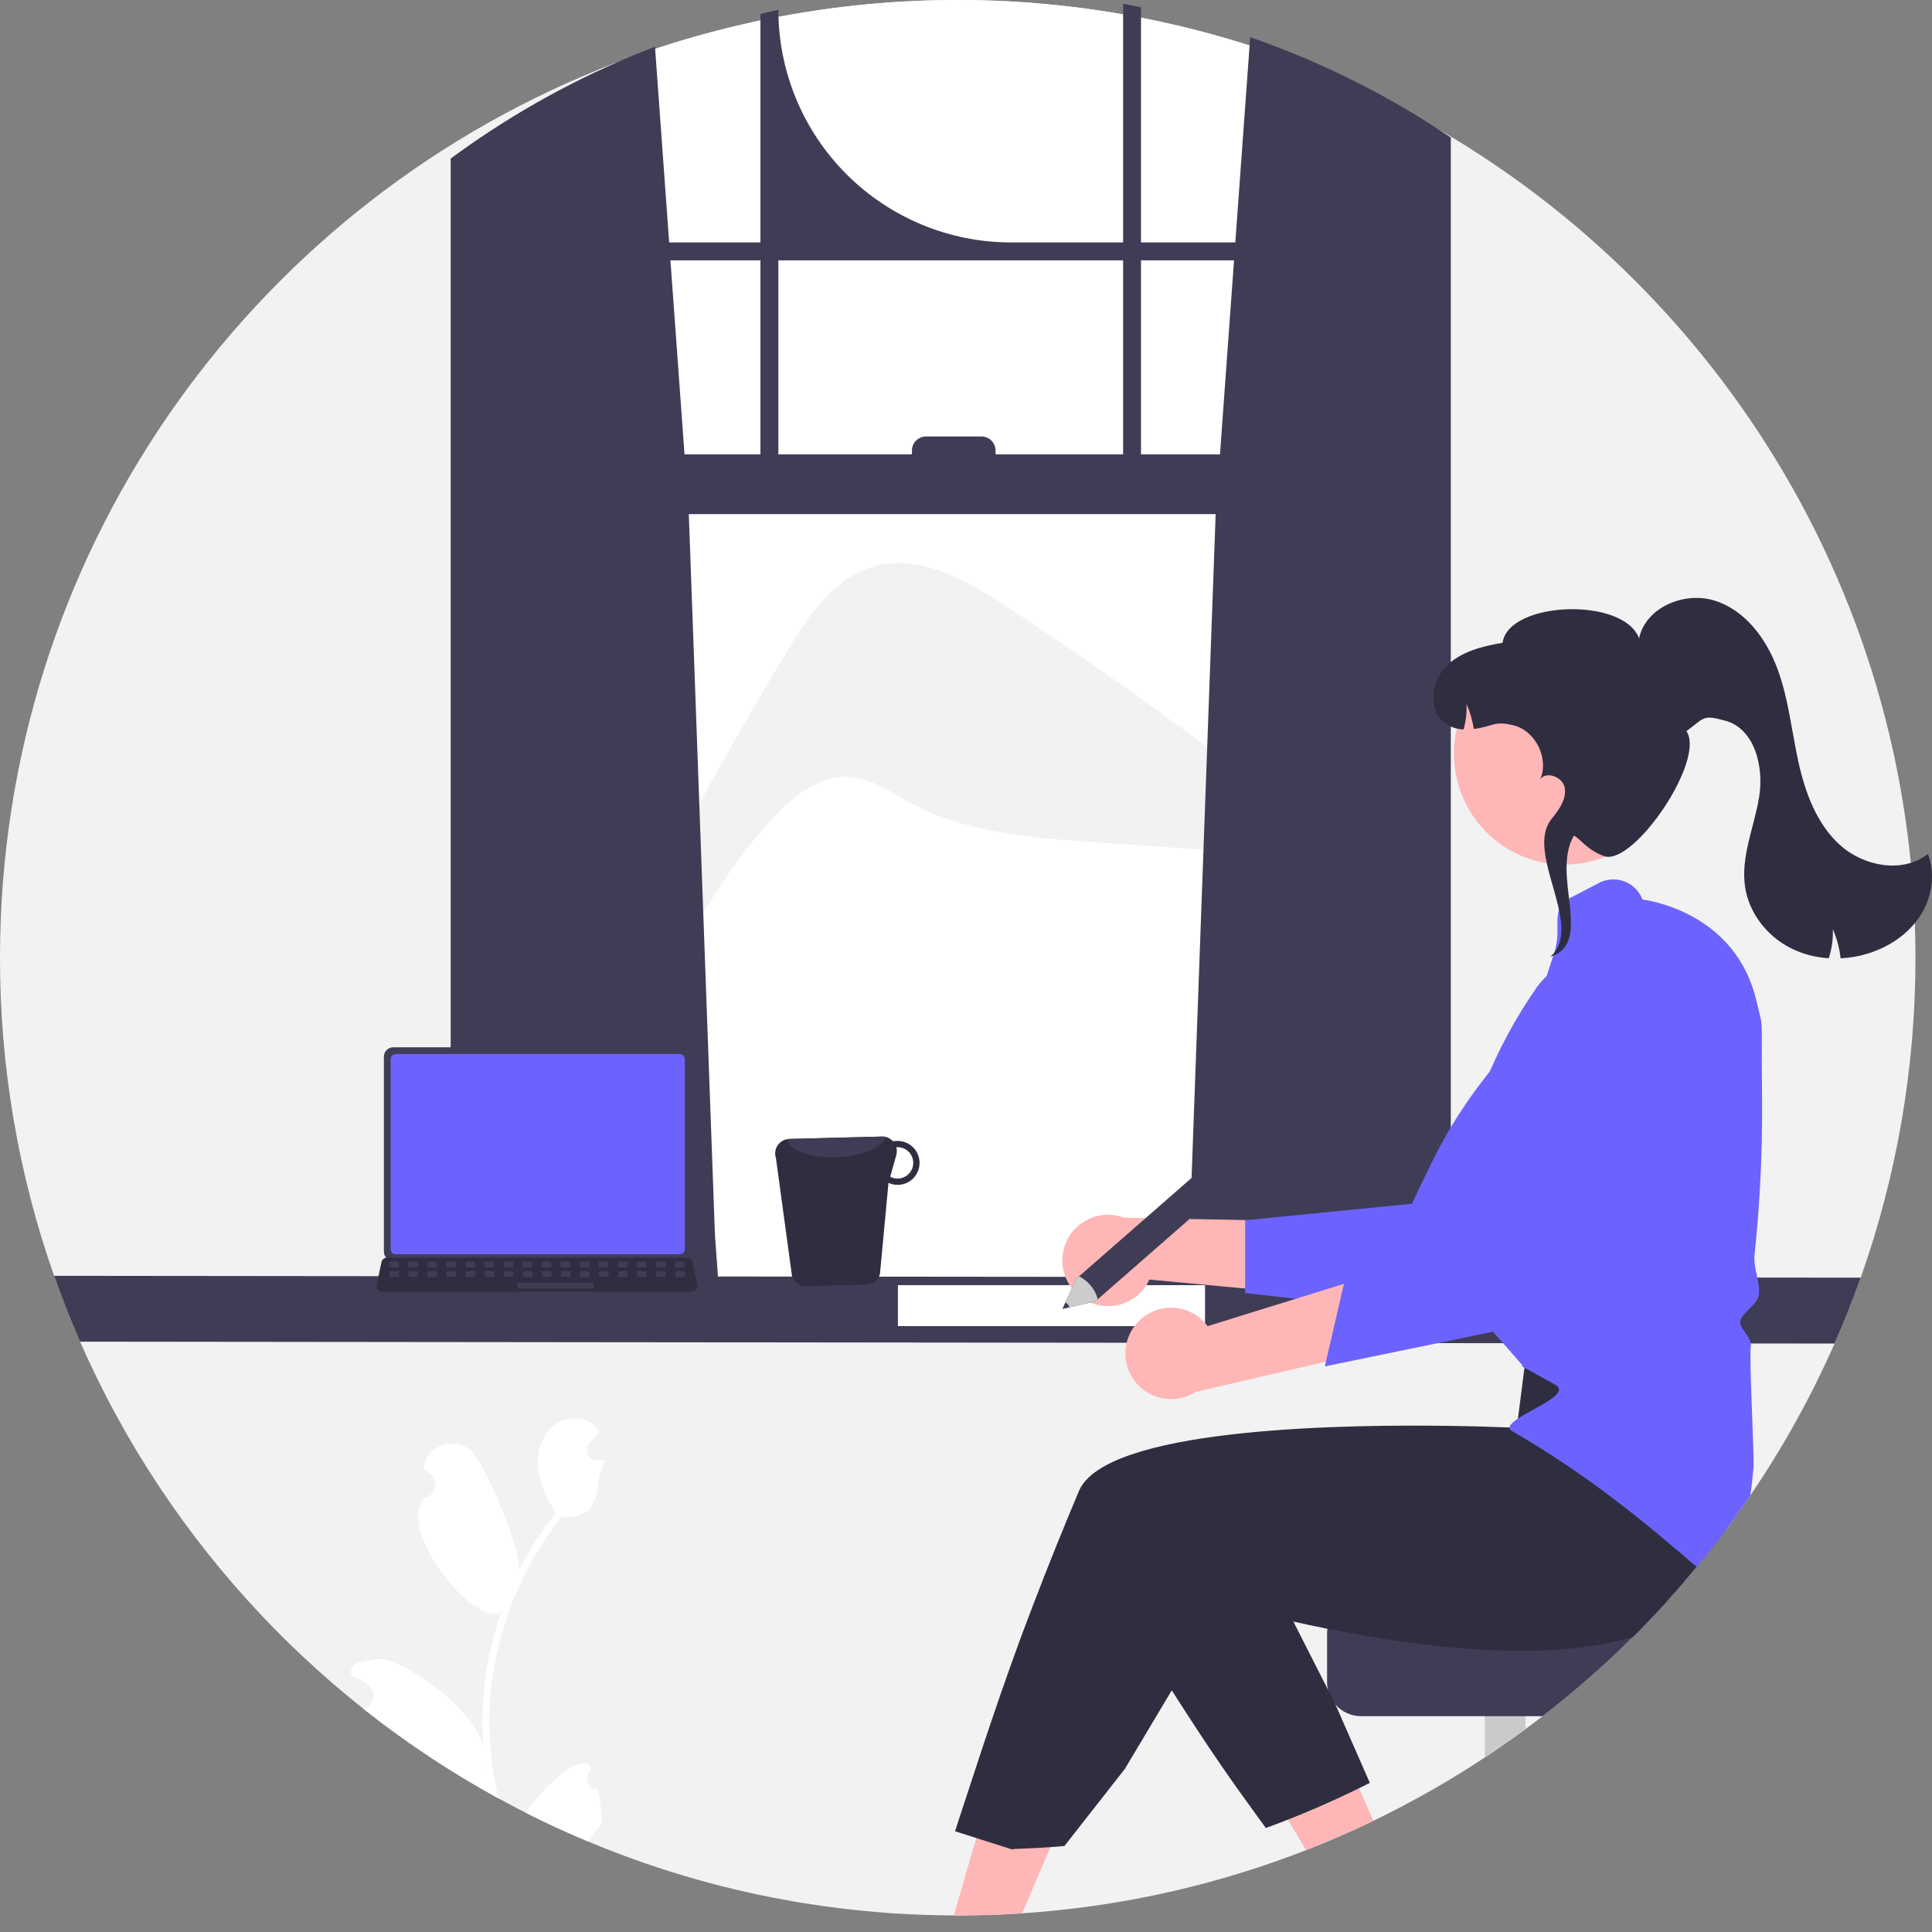 <svg width="50" height="50" viewBox="0 0 50 50" fill="none" xmlns="http://www.w3.org/2000/svg">
<rect x="0" y="0" width="50" height="50" fill="#808080" stroke="none"/>
<g clip-path="url(#clip0_6_131)">
<path d="M49.572 24.786C49.575 27.607 49.096 30.407 48.155 33.066C48.154 33.068 48.153 33.069 48.153 33.071C48.149 33.084 48.145 33.095 48.14 33.107V33.108C47.939 33.672 47.718 34.226 47.478 34.772C46.872 36.146 46.141 37.463 45.296 38.705C45.091 39.008 44.879 39.306 44.66 39.599C44.418 39.922 44.169 40.24 43.913 40.551C43.676 40.837 43.433 41.118 43.184 41.394C42.888 41.723 42.583 42.043 42.269 42.354C41.53 43.09 40.746 43.778 39.921 44.415C39.776 44.528 39.63 44.638 39.482 44.746C39.138 45.001 38.786 45.246 38.428 45.482C37.64 46.003 36.823 46.478 35.981 46.905C35.835 46.979 35.689 47.052 35.541 47.123C34.972 47.398 34.391 47.651 33.799 47.882C33.63 47.948 33.46 48.012 33.289 48.074C33.26 48.085 33.231 48.096 33.202 48.106C31.17 48.839 29.051 49.302 26.899 49.482C26.749 49.496 26.599 49.507 26.45 49.516C26.291 49.528 26.131 49.537 25.972 49.544C25.846 49.55 25.721 49.555 25.594 49.558C25.568 49.559 25.542 49.561 25.516 49.561C25.346 49.566 25.175 49.569 25.004 49.571C24.931 49.571 24.859 49.572 24.786 49.572C24.752 49.572 24.718 49.572 24.683 49.571C24.189 49.569 23.699 49.553 23.213 49.523C23.203 49.522 23.193 49.521 23.183 49.521C23.008 49.509 22.835 49.497 22.662 49.482C22.045 49.43 21.436 49.355 20.832 49.258C20.694 49.236 20.555 49.213 20.417 49.187C19.817 49.081 19.225 48.954 18.64 48.804C18.467 48.76 18.294 48.714 18.122 48.666C17.131 48.39 16.159 48.052 15.21 47.654C14.665 47.426 14.131 47.179 13.607 46.914C13.371 46.794 13.137 46.671 12.906 46.544C12.843 46.51 12.78 46.475 12.718 46.44C12.262 46.186 11.816 45.918 11.379 45.636C11.021 45.406 10.67 45.166 10.325 44.918C10.283 44.888 10.241 44.858 10.199 44.827C9.935 44.635 9.675 44.437 9.419 44.235C8.863 43.794 8.326 43.331 7.81 42.845C7.452 42.509 7.105 42.163 6.769 41.806C4.808 39.732 3.219 37.336 2.072 34.722C1.829 34.166 1.605 33.599 1.401 33.022C1.4 33.021 1.4 33.02 1.4 33.018C0.47 30.373 -0.003 27.59 -0 24.786C-0 14.379 6.414 5.471 15.504 1.797C18.743 0.493 22.221 -0.113 25.711 0.017C29.2 0.148 32.623 1.012 35.756 2.555C43.942 6.601 49.572 15.036 49.572 24.786Z" fill="#F2F2F2"/>
<path d="M35.757 2.555V33.876H15.504V1.797C18.743 0.493 22.221 -0.113 25.711 0.017C29.201 0.148 32.623 1.012 35.757 2.555Z" fill="white"/>
<path d="M20.378 16.838C20.927 15.929 21.578 14.959 22.598 14.662C23.778 14.319 24.991 15.001 26.02 15.675C29.097 17.689 32.06 19.872 34.895 22.214L34.892 22.249C32.684 22.097 30.477 21.945 28.269 21.793C26.674 21.683 25.024 21.557 23.615 20.803C23.08 20.517 22.559 20.134 21.953 20.107C21.2 20.074 20.543 20.6 20.027 21.15C16.975 24.4 16.091 29.37 12.667 32.226C14.826 26.901 17.405 21.755 20.378 16.838Z" fill="#F2F2F2"/>
<path d="M37.238 3.353C37.187 3.319 37.135 3.287 37.084 3.254C35.603 2.307 34.016 1.538 32.355 0.962L31.97 6.274H29.529V0.187C29.376 0.155 29.221 0.125 29.066 0.096V6.274H26.165C24.569 6.274 23.037 5.639 21.908 4.51C20.779 3.381 20.144 1.849 20.144 0.253C19.989 0.286 19.835 0.322 19.68 0.36V6.274H17.318L16.951 1.209C15.245 1.863 13.624 2.724 12.127 3.771C12.101 3.789 12.075 3.807 12.05 3.825C11.92 3.916 11.791 4.009 11.664 4.103V33.669H18.627L18.503 31.965L17.826 13.305H31.461L30.784 31.965L30.661 33.669H37.547V3.558C37.444 3.489 37.341 3.421 37.238 3.353ZM19.68 11.759H17.715L17.351 6.737H19.68V11.759ZM29.066 11.759H25.765V11.66C25.765 11.612 25.755 11.565 25.737 11.521C25.718 11.476 25.692 11.436 25.658 11.402C25.624 11.369 25.584 11.342 25.539 11.324C25.495 11.305 25.448 11.296 25.4 11.296H23.965C23.917 11.296 23.87 11.306 23.825 11.324C23.781 11.342 23.741 11.369 23.707 11.403C23.674 11.436 23.647 11.476 23.628 11.521C23.61 11.565 23.601 11.612 23.601 11.66V11.759H20.144V6.737H29.066V11.759ZM29.529 11.759V6.737H31.937L31.573 11.759H29.529Z" fill="#3F3D56"/>
<path d="M48.155 33.066C48.154 33.068 48.154 33.069 48.153 33.071C48.149 33.084 48.145 33.095 48.14 33.107V33.108C47.939 33.672 47.719 34.226 47.478 34.771L2.072 34.722C1.829 34.166 1.605 33.599 1.401 33.022C1.401 33.021 1.4 33.02 1.4 33.018L48.155 33.066Z" fill="#3F3D56"/>
<path d="M31.186 33.26H23.238V34.32H31.186V33.26Z" fill="white"/>
<path d="M12.717 43.638C12.746 43.389 12.785 43.141 12.835 42.895C13.107 41.562 13.692 40.312 14.541 39.249C15.026 39.276 15.452 39.202 15.493 38.261C15.5 38.094 15.624 37.948 15.652 37.783C15.606 37.79 15.558 37.794 15.512 37.797C15.497 37.797 15.482 37.798 15.468 37.799H15.463C15.412 37.801 15.361 37.789 15.317 37.763C15.273 37.737 15.237 37.699 15.214 37.654C15.191 37.608 15.182 37.557 15.188 37.506C15.193 37.456 15.213 37.407 15.245 37.368C15.265 37.344 15.285 37.319 15.305 37.294C15.335 37.256 15.367 37.219 15.397 37.181C15.401 37.177 15.404 37.174 15.407 37.169C15.442 37.127 15.477 37.084 15.512 37.041C15.448 36.941 15.362 36.858 15.261 36.798C14.911 36.593 14.428 36.735 14.175 37.052C13.921 37.368 13.872 37.813 13.961 38.209C14.036 38.548 14.2 38.859 14.385 39.155C14.366 39.179 14.346 39.202 14.327 39.227C13.98 39.674 13.677 40.153 13.423 40.659C13.495 40.098 12.617 38.073 12.277 37.643C11.87 37.128 11.034 37.353 10.962 38.007C10.961 38.013 10.96 38.019 10.959 38.026C11.01 38.054 11.059 38.084 11.108 38.116C11.168 38.157 11.215 38.215 11.242 38.282C11.27 38.35 11.276 38.424 11.26 38.495C11.244 38.567 11.207 38.632 11.154 38.681C11.101 38.731 11.034 38.764 10.962 38.775L10.954 38.776C10.279 39.74 12.443 42.248 12.985 41.686C12.849 42.069 12.74 42.461 12.66 42.86C12.587 43.211 12.537 43.567 12.509 43.925C12.475 44.375 12.477 44.828 12.515 45.278C12.514 45.273 12.514 45.268 12.513 45.262C12.392 44.281 10.328 42.823 9.725 42.944C9.377 43.014 9.035 42.999 9.088 43.349C9.089 43.355 9.09 43.36 9.091 43.366C9.184 43.404 9.275 43.448 9.363 43.497C9.414 43.526 9.463 43.556 9.512 43.588C9.568 43.626 9.613 43.679 9.641 43.742C9.669 43.804 9.679 43.873 9.669 43.941C9.659 44.008 9.631 44.072 9.587 44.124C9.542 44.176 9.484 44.214 9.419 44.235C9.675 44.437 9.935 44.634 10.199 44.827C10.241 44.858 10.283 44.888 10.325 44.918C10.67 45.166 11.021 45.406 11.379 45.636C11.816 45.917 12.262 46.186 12.718 46.44C12.78 46.475 12.843 46.51 12.906 46.544C12.747 45.892 12.667 45.224 12.667 44.553C12.666 44.248 12.683 43.942 12.717 43.638ZM13.039 41.534L13.04 41.533C13.04 41.534 13.04 41.535 13.039 41.535V41.534ZM12.57 45.768L12.552 45.727C12.553 45.697 12.553 45.668 12.552 45.637C12.552 45.629 12.55 45.621 12.55 45.613C12.557 45.665 12.563 45.717 12.571 45.77L12.57 45.768ZM15.274 45.848C15.281 45.821 15.286 45.802 15.293 45.775C15.29 45.769 15.288 45.763 15.285 45.758C15.089 45.291 14.054 46.233 13.607 46.914C14.131 47.179 14.665 47.425 15.21 47.654C15.246 47.608 15.284 47.563 15.321 47.517C15.325 47.513 15.328 47.51 15.331 47.505C15.411 47.406 15.492 47.309 15.571 47.21C15.572 47.19 15.572 47.171 15.572 47.152C15.571 46.868 15.536 46.586 15.468 46.311C15.413 46.313 15.359 46.299 15.313 46.27C15.267 46.24 15.23 46.198 15.209 46.147C15.188 46.097 15.183 46.041 15.195 45.987C15.206 45.934 15.234 45.885 15.274 45.848Z" fill="white"/>
<path d="M28.01 33.595C28.151 33.692 28.312 33.758 28.481 33.786C28.651 33.815 28.824 33.806 28.99 33.76C29.155 33.714 29.309 33.633 29.439 33.521C29.57 33.41 29.674 33.271 29.746 33.115L33.902 33.504L32.882 31.589L29.091 31.514C28.821 31.411 28.522 31.412 28.252 31.515C27.982 31.619 27.759 31.817 27.626 32.074C27.493 32.33 27.458 32.627 27.529 32.907C27.599 33.188 27.771 33.432 28.01 33.595Z" fill="#FFB6B6"/>
<path d="M32.224 33.464L37.975 34.109L37.995 34.083C38.033 34.035 41.797 29.218 42.429 28.071C42.818 27.382 42.959 26.581 42.83 25.8L42.826 25.781L42.811 25.768C42.504 25.511 42.119 25.367 41.719 25.358C41.319 25.349 40.928 25.477 40.611 25.72C39.084 26.903 37.853 28.424 37.014 30.164L36.539 31.154L32.224 31.58V33.464Z" fill="#6C63FF"/>
<path d="M27.558 46.937L26.45 49.517C26.291 49.528 26.132 49.537 25.972 49.544C25.846 49.55 25.721 49.555 25.594 49.558L25.551 49.572L25.516 49.561C25.346 49.566 25.175 49.569 25.004 49.571C24.931 49.571 24.859 49.572 24.786 49.572C24.752 49.572 24.718 49.572 24.684 49.571L24.757 49.319L24.844 49.021L25.188 47.839L25.684 46.132L26.422 46.449L27.558 46.937Z" fill="#FFB6B6"/>
<path d="M35.542 47.123C34.972 47.398 34.392 47.651 33.799 47.882L33.22 46.907L35.087 46.087L35.542 47.123Z" fill="#FFB6B6"/>
<path d="M39.482 42.694V44.747C39.138 45.001 38.786 45.246 38.428 45.483V42.694H39.482Z" fill="#CACACA"/>
<path d="M43.184 41.394C42.888 41.723 42.583 42.043 42.269 42.355C41.531 43.09 40.746 43.778 39.921 44.415H35.223C35.099 44.415 34.975 44.389 34.862 44.337C34.748 44.286 34.647 44.211 34.564 44.117L34.564 44.115C34.466 44.004 34.398 43.871 34.366 43.726L34.365 43.725C34.352 43.663 34.345 43.6 34.345 43.537V42.273C34.346 42.04 34.438 41.817 34.603 41.652C34.767 41.487 34.99 41.395 35.223 41.394H43.184Z" fill="#3F3D56"/>
<path d="M45.12 36.461L44.611 38.643C44.66 38.959 44.677 39.279 44.66 39.599C44.419 39.922 44.17 40.24 43.913 40.551C43.676 40.837 43.433 41.119 43.184 41.394C42.888 41.723 42.583 42.043 42.269 42.355C41.452 42.611 40.489 42.716 39.482 42.723C39.135 42.726 38.782 42.717 38.428 42.698C36.993 42.623 35.542 42.392 34.354 42.153C34.039 42.091 33.744 42.027 33.472 41.965C32.956 41.849 32.526 41.741 32.214 41.659C31.862 41.567 31.662 41.507 31.662 41.507L30.325 43.746L29.111 45.779L27.547 47.775C27.397 47.789 27.247 47.8 27.097 47.809C26.939 47.82 26.779 47.83 26.62 47.836C26.494 47.843 26.369 47.847 26.242 47.851L26.199 47.865L26.164 47.853L25.596 47.673L25.405 47.612L24.717 47.393C24.717 47.393 24.87 46.909 25.139 46.102C25.238 45.806 25.939 43.616 26.672 41.705C26.889 41.137 27.114 40.561 27.345 39.988C27.535 39.518 27.728 39.049 27.923 38.587C28.263 37.786 29.904 37.354 31.837 37.127C31.936 37.116 32.035 37.105 32.134 37.094C33.119 36.991 34.164 36.937 35.141 36.912C35.631 36.9 36.103 36.895 36.542 36.895C36.684 36.895 36.822 36.895 36.956 36.896H36.956C37.319 36.898 37.652 36.903 37.945 36.909C38.002 36.91 38.057 36.912 38.111 36.913H38.112C38.149 36.913 38.184 36.915 38.22 36.915C38.861 36.932 39.254 36.952 39.254 36.952L39.407 35.755L39.438 35.514L39.467 35.284V35.284L39.471 35.255L39.495 35.254L39.919 35.246L43.482 35.177L45 35.112L45.12 36.461Z" fill="#2F2E41"/>
<path d="M35.451 46.14C35.306 46.214 35.159 46.287 35.012 46.357C34.443 46.632 33.862 46.885 33.269 47.116C33.1 47.183 32.931 47.247 32.759 47.309C32.74 47.282 32.721 47.256 32.702 47.229C31.884 46.108 31.376 45.393 30.325 43.746C29.885 43.057 29.443 42.339 29.014 41.606L32.121 40.155L32.47 39.993L33.472 41.965L34.365 43.725L34.564 44.117L35.451 46.14Z" fill="#2F2E41"/>
<path d="M40.491 22.375C42.072 22.375 43.354 21.094 43.354 19.512C43.354 17.931 42.072 16.65 40.491 16.65C38.91 16.65 37.629 17.931 37.629 19.512C37.629 21.094 38.91 22.375 40.491 22.375Z" fill="#FFB6B6"/>
<path d="M45.602 28.411C45.578 26.047 45.647 26.731 45.46 25.917C44.957 23.728 42.87 23.329 42.507 23.279C42.468 23.176 42.408 23.082 42.331 23.003C42.255 22.924 42.163 22.861 42.061 22.819C41.959 22.777 41.849 22.757 41.739 22.759C41.629 22.761 41.52 22.786 41.42 22.831L40.724 23.193C40.048 23.502 40.458 23.948 40.225 24.653L39.98 25.401L37.973 30.948L38.379 33.059L38.38 33.06L38.654 34.482L39.465 35.407L39.45 35.259L39.432 35.287L39.431 35.288L39.384 35.358C39.45 35.394 39.514 35.429 39.578 35.465C39.743 35.555 39.904 35.644 40.06 35.731C40.098 35.752 40.135 35.773 40.172 35.794H40.173C40.196 35.807 40.22 35.82 40.243 35.833C40.83 36.162 38.656 36.76 39.139 37.041C39.206 37.08 39.273 37.118 39.338 37.157C41.563 38.458 43.339 40.08 43.913 40.551C44.17 40.24 44.419 39.922 44.66 39.599C44.879 39.306 45.091 39.008 45.297 38.706C45.332 38.469 45.357 38.232 45.38 38C45.408 37.721 45.261 35.136 45.311 34.852C45.332 34.726 45.249 34.606 45.168 34.491C45.093 34.383 45.023 34.282 45.038 34.186C45.053 34.088 45.161 33.981 45.267 33.877C45.381 33.763 45.5 33.645 45.517 33.521C45.564 33.174 45.371 32.827 45.407 32.478C45.467 31.912 45.513 31.343 45.546 30.772C45.591 29.985 45.609 29.198 45.602 28.411Z" fill="#6C63FF"/>
<path d="M29.454 34.209C29.573 34.085 29.717 33.988 29.877 33.925C30.036 33.862 30.208 33.835 30.379 33.846C30.551 33.856 30.718 33.904 30.869 33.986C31.019 34.069 31.15 34.183 31.252 34.321L35.239 33.083L34.635 35.166L30.942 36.023C30.699 36.178 30.406 36.239 30.121 36.194C29.835 36.149 29.576 36 29.393 35.777C29.209 35.553 29.114 35.27 29.126 34.981C29.137 34.693 29.254 34.418 29.454 34.209Z" fill="#FFB6B6"/>
<path d="M34.287 35.362L41.687 33.837L39.767 34.312C39.788 34.255 41.947 28.535 42.209 27.252C42.375 26.479 42.272 25.672 41.916 24.965L41.906 24.948L41.888 24.94C41.519 24.786 41.108 24.763 40.724 24.873C40.339 24.984 40.004 25.223 39.773 25.549C38.668 27.133 37.945 28.952 37.663 30.863L37.504 31.95L34.895 32.73L34.287 35.362Z" fill="#6C63FF"/>
<path d="M20.498 33.032C20.524 33.108 20.573 33.173 20.638 33.219C20.704 33.265 20.782 33.289 20.862 33.287L22.421 33.247C22.502 33.246 22.579 33.218 22.643 33.169C22.706 33.119 22.752 33.051 22.773 32.973L22.994 30.613C23.073 30.648 23.158 30.666 23.244 30.664C23.395 30.66 23.538 30.597 23.642 30.488C23.745 30.378 23.802 30.232 23.798 30.081C23.794 29.93 23.731 29.787 23.621 29.683C23.512 29.579 23.366 29.523 23.215 29.527C23.181 29.527 23.146 29.53 23.113 29.538C23.076 29.498 23.032 29.467 22.983 29.445C22.933 29.424 22.88 29.413 22.826 29.414L20.427 29.476C20.407 29.477 20.387 29.479 20.368 29.483C20.315 29.493 20.265 29.514 20.221 29.545C20.177 29.575 20.141 29.615 20.113 29.661C20.086 29.707 20.069 29.759 20.064 29.812C20.058 29.865 20.064 29.919 20.081 29.97L20.498 33.032ZM23.039 30.453L23.197 29.89C23.214 29.825 23.215 29.757 23.198 29.692C23.205 29.692 23.212 29.688 23.22 29.688C23.327 29.686 23.431 29.726 23.509 29.801C23.587 29.875 23.632 29.977 23.635 30.085C23.637 30.193 23.597 30.297 23.523 30.375C23.448 30.453 23.346 30.499 23.239 30.501C23.169 30.504 23.1 30.487 23.039 30.453Z" fill="#2F2E41"/>
<path d="M20.368 29.483C20.419 29.775 20.994 29.981 21.684 29.945C22.32 29.916 22.839 29.693 22.935 29.428C22.899 29.418 22.863 29.413 22.826 29.414L20.427 29.476C20.407 29.477 20.387 29.479 20.368 29.483Z" fill="#3F3D56"/>
<path d="M9.935 27.346V32.392C9.935 32.457 9.96 32.518 10.006 32.564C10.051 32.609 10.113 32.635 10.177 32.635H17.654C17.719 32.635 17.78 32.609 17.826 32.564C17.871 32.518 17.897 32.457 17.897 32.392V27.346C17.897 27.282 17.871 27.221 17.826 27.175C17.78 27.13 17.718 27.104 17.654 27.104H10.177C10.113 27.104 10.051 27.13 10.006 27.175C9.96 27.221 9.935 27.282 9.935 27.346Z" fill="#3F3D56"/>
<path d="M10.11 27.409V32.33C10.11 32.364 10.124 32.397 10.148 32.422C10.172 32.446 10.205 32.46 10.239 32.46H17.592C17.626 32.46 17.659 32.446 17.684 32.422C17.708 32.397 17.722 32.364 17.722 32.33V27.409C17.722 27.375 17.708 27.342 17.684 27.318C17.659 27.293 17.626 27.28 17.592 27.279H10.239C10.205 27.28 10.172 27.293 10.148 27.318C10.124 27.342 10.11 27.375 10.11 27.409Z" fill="#6C63FF"/>
<path d="M9.778 33.376C9.792 33.394 9.809 33.407 9.829 33.417C9.849 33.426 9.871 33.431 9.893 33.431H17.899C17.921 33.431 17.942 33.426 17.962 33.417C17.982 33.407 17.999 33.394 18.013 33.377C18.027 33.36 18.037 33.34 18.042 33.318C18.047 33.297 18.047 33.275 18.043 33.254L17.919 32.663C17.913 32.639 17.902 32.617 17.886 32.598C17.87 32.579 17.85 32.565 17.827 32.556C17.81 32.55 17.793 32.546 17.775 32.546H10.016C9.998 32.546 9.981 32.55 9.964 32.556C9.941 32.565 9.921 32.579 9.905 32.598C9.889 32.617 9.878 32.639 9.872 32.663L9.748 33.254C9.744 33.275 9.744 33.297 9.749 33.318C9.754 33.34 9.764 33.359 9.778 33.376Z" fill="#2F2E41"/>
<path d="M17.5 32.801H17.689C17.705 32.801 17.718 32.788 17.718 32.772V32.681C17.718 32.666 17.705 32.653 17.689 32.653H17.5C17.484 32.653 17.471 32.666 17.471 32.681V32.772C17.471 32.788 17.484 32.801 17.5 32.801Z" fill="#3F3D56"/>
<path d="M17.007 32.801H17.196C17.212 32.801 17.225 32.788 17.225 32.772V32.681C17.225 32.666 17.212 32.653 17.196 32.653H17.007C16.991 32.653 16.978 32.666 16.978 32.681V32.772C16.978 32.788 16.991 32.801 17.007 32.801Z" fill="#3F3D56"/>
<path d="M16.514 32.801H16.703C16.719 32.801 16.731 32.788 16.731 32.772V32.681C16.731 32.666 16.719 32.653 16.703 32.653H16.514C16.498 32.653 16.485 32.666 16.485 32.681V32.772C16.485 32.788 16.498 32.801 16.514 32.801Z" fill="#3F3D56"/>
<path d="M16.02 32.801H16.209C16.225 32.801 16.238 32.788 16.238 32.772V32.681C16.238 32.666 16.225 32.653 16.209 32.653H16.02C16.005 32.653 15.992 32.666 15.992 32.681V32.772C15.992 32.788 16.005 32.801 16.02 32.801Z" fill="#3F3D56"/>
<path d="M15.527 32.801H15.716C15.732 32.801 15.745 32.788 15.745 32.772V32.681C15.745 32.666 15.732 32.653 15.716 32.653H15.527C15.511 32.653 15.498 32.666 15.498 32.681V32.772C15.498 32.788 15.511 32.801 15.527 32.801Z" fill="#3F3D56"/>
<path d="M15.034 32.801H15.223C15.239 32.801 15.252 32.788 15.252 32.772V32.681C15.252 32.666 15.239 32.653 15.223 32.653H15.034C15.018 32.653 15.005 32.666 15.005 32.681V32.772C15.005 32.788 15.018 32.801 15.034 32.801Z" fill="#3F3D56"/>
<path d="M14.541 32.801H14.73C14.746 32.801 14.759 32.788 14.759 32.772V32.681C14.759 32.666 14.746 32.653 14.73 32.653H14.541C14.525 32.653 14.512 32.666 14.512 32.681V32.772C14.512 32.788 14.525 32.801 14.541 32.801Z" fill="#3F3D56"/>
<path d="M14.048 32.801H14.237C14.253 32.801 14.265 32.788 14.265 32.772V32.681C14.265 32.666 14.253 32.653 14.237 32.653H14.048C14.032 32.653 14.019 32.666 14.019 32.681V32.772C14.019 32.788 14.032 32.801 14.048 32.801Z" fill="#3F3D56"/>
<path d="M13.555 32.801H13.744C13.759 32.801 13.772 32.788 13.772 32.772V32.681C13.772 32.666 13.759 32.653 13.744 32.653H13.555C13.539 32.653 13.526 32.666 13.526 32.681V32.772C13.526 32.788 13.539 32.801 13.555 32.801Z" fill="#3F3D56"/>
<path d="M13.061 32.801H13.25C13.266 32.801 13.279 32.788 13.279 32.772V32.681C13.279 32.666 13.266 32.653 13.25 32.653H13.061C13.045 32.653 13.033 32.666 13.033 32.681V32.772C13.033 32.788 13.045 32.801 13.061 32.801Z" fill="#3F3D56"/>
<path d="M12.568 32.801H12.757C12.773 32.801 12.786 32.788 12.786 32.772V32.681C12.786 32.666 12.773 32.653 12.757 32.653H12.568C12.552 32.653 12.539 32.666 12.539 32.681V32.772C12.539 32.788 12.552 32.801 12.568 32.801Z" fill="#3F3D56"/>
<path d="M12.075 32.801H12.264C12.28 32.801 12.293 32.788 12.293 32.772V32.681C12.293 32.666 12.28 32.653 12.264 32.653H12.075C12.059 32.653 12.046 32.666 12.046 32.681V32.772C12.046 32.788 12.059 32.801 12.075 32.801Z" fill="#3F3D56"/>
<path d="M11.582 32.801H11.771C11.787 32.801 11.8 32.788 11.8 32.772V32.681C11.8 32.666 11.787 32.653 11.771 32.653H11.582C11.566 32.653 11.553 32.666 11.553 32.681V32.772C11.553 32.788 11.566 32.801 11.582 32.801Z" fill="#3F3D56"/>
<path d="M11.088 32.801H11.278C11.293 32.801 11.306 32.788 11.306 32.772V32.681C11.306 32.666 11.293 32.653 11.278 32.653H11.088C11.073 32.653 11.06 32.666 11.06 32.681V32.772C11.06 32.788 11.073 32.801 11.088 32.801Z" fill="#3F3D56"/>
<path d="M10.595 32.801H10.784C10.8 32.801 10.813 32.788 10.813 32.772V32.681C10.813 32.666 10.8 32.653 10.784 32.653H10.595C10.579 32.653 10.567 32.666 10.567 32.681V32.772C10.567 32.788 10.579 32.801 10.595 32.801Z" fill="#3F3D56"/>
<path d="M10.102 32.801H10.291C10.307 32.801 10.32 32.788 10.32 32.772V32.681C10.32 32.666 10.307 32.653 10.291 32.653H10.102C10.086 32.653 10.073 32.666 10.073 32.681V32.772C10.073 32.788 10.086 32.801 10.102 32.801Z" fill="#3F3D56"/>
<path d="M17.506 33.047H17.695C17.711 33.047 17.724 33.034 17.724 33.018V32.928C17.724 32.912 17.711 32.899 17.695 32.899H17.506C17.49 32.899 17.477 32.912 17.477 32.928V33.018C17.477 33.034 17.49 33.047 17.506 33.047Z" fill="#3F3D56"/>
<path d="M17.013 33.047H17.202C17.218 33.047 17.23 33.034 17.23 33.018V32.928C17.23 32.912 17.218 32.899 17.202 32.899H17.013C16.997 32.899 16.984 32.912 16.984 32.928V33.018C16.984 33.034 16.997 33.047 17.013 33.047Z" fill="#3F3D56"/>
<path d="M16.519 33.047H16.709C16.724 33.047 16.737 33.034 16.737 33.018V32.928C16.737 32.912 16.724 32.899 16.709 32.899H16.519C16.503 32.899 16.491 32.912 16.491 32.928V33.018C16.491 33.034 16.503 33.047 16.519 33.047Z" fill="#3F3D56"/>
<path d="M16.026 33.047H16.215C16.231 33.047 16.244 33.034 16.244 33.018V32.928C16.244 32.912 16.231 32.899 16.215 32.899H16.026C16.01 32.899 15.998 32.912 15.998 32.928V33.018C15.998 33.034 16.01 33.047 16.026 33.047Z" fill="#3F3D56"/>
<path d="M15.533 33.047H15.722C15.738 33.047 15.751 33.034 15.751 33.018V32.928C15.751 32.912 15.738 32.899 15.722 32.899H15.533C15.517 32.899 15.504 32.912 15.504 32.928V33.018C15.504 33.034 15.517 33.047 15.533 33.047Z" fill="#3F3D56"/>
<path d="M15.04 33.047H15.229C15.245 33.047 15.258 33.034 15.258 33.018V32.928C15.258 32.912 15.245 32.899 15.229 32.899H15.04C15.024 32.899 15.011 32.912 15.011 32.928V33.018C15.011 33.034 15.024 33.047 15.04 33.047Z" fill="#3F3D56"/>
<path d="M14.547 33.047H14.736C14.752 33.047 14.764 33.034 14.764 33.018V32.928C14.764 32.912 14.752 32.899 14.736 32.899H14.547C14.531 32.899 14.518 32.912 14.518 32.928V33.018C14.518 33.034 14.531 33.047 14.547 33.047Z" fill="#3F3D56"/>
<path d="M14.053 33.047H14.243C14.258 33.047 14.271 33.034 14.271 33.018V32.928C14.271 32.912 14.258 32.899 14.243 32.899H14.053C14.038 32.899 14.025 32.912 14.025 32.928V33.018C14.025 33.034 14.038 33.047 14.053 33.047Z" fill="#3F3D56"/>
<path d="M13.56 33.047H13.749C13.765 33.047 13.778 33.034 13.778 33.018V32.928C13.778 32.912 13.765 32.899 13.749 32.899H13.56C13.544 32.899 13.531 32.912 13.531 32.928V33.018C13.531 33.034 13.544 33.047 13.56 33.047Z" fill="#3F3D56"/>
<path d="M13.067 33.047H13.256C13.272 33.047 13.285 33.034 13.285 33.018V32.928C13.285 32.912 13.272 32.899 13.256 32.899H13.067C13.051 32.899 13.038 32.912 13.038 32.928V33.018C13.038 33.034 13.051 33.047 13.067 33.047Z" fill="#3F3D56"/>
<path d="M12.574 33.047H12.763C12.779 33.047 12.792 33.034 12.792 33.018V32.928C12.792 32.912 12.779 32.899 12.763 32.899H12.574C12.558 32.899 12.545 32.912 12.545 32.928V33.018C12.545 33.034 12.558 33.047 12.574 33.047Z" fill="#3F3D56"/>
<path d="M12.081 33.047H12.27C12.286 33.047 12.299 33.034 12.299 33.018V32.928C12.299 32.912 12.286 32.899 12.27 32.899H12.081C12.065 32.899 12.052 32.912 12.052 32.928V33.018C12.052 33.034 12.065 33.047 12.081 33.047Z" fill="#3F3D56"/>
<path d="M11.588 33.047H11.777C11.793 33.047 11.805 33.034 11.805 33.018V32.928C11.805 32.912 11.793 32.899 11.777 32.899H11.588C11.572 32.899 11.559 32.912 11.559 32.928V33.018C11.559 33.034 11.572 33.047 11.588 33.047Z" fill="#3F3D56"/>
<path d="M11.094 33.047H11.284C11.299 33.047 11.312 33.034 11.312 33.018V32.928C11.312 32.912 11.299 32.899 11.284 32.899H11.094C11.079 32.899 11.066 32.912 11.066 32.928V33.018C11.066 33.034 11.079 33.047 11.094 33.047Z" fill="#3F3D56"/>
<path d="M10.601 33.047H10.79C10.806 33.047 10.819 33.034 10.819 33.018V32.928C10.819 32.912 10.806 32.899 10.79 32.899H10.601C10.585 32.899 10.572 32.912 10.572 32.928V33.018C10.572 33.034 10.585 33.047 10.601 33.047Z" fill="#3F3D56"/>
<path d="M10.108 33.047H10.297C10.313 33.047 10.326 33.034 10.326 33.018V32.928C10.326 32.912 10.313 32.899 10.297 32.899H10.108C10.092 32.899 10.079 32.912 10.079 32.928V33.018C10.079 33.034 10.092 33.047 10.108 33.047Z" fill="#3F3D56"/>
<path d="M13.412 33.343H15.328C15.344 33.343 15.356 33.33 15.356 33.314V33.224C15.356 33.208 15.344 33.195 15.328 33.195H13.412C13.396 33.195 13.384 33.208 13.384 33.224V33.314C13.384 33.33 13.396 33.343 13.412 33.343Z" fill="#3F3D56"/>
<path d="M27.845 33.102L31.191 30.176C31.351 30.037 31.047 30.452 31.186 30.611C31.325 30.77 31.854 30.613 31.695 30.753L28.349 33.678L27.501 33.872L27.845 33.102Z" fill="#3F3D56"/>
<path d="M27.845 33.102L27.926 33.031C28.034 33.085 28.131 33.16 28.21 33.252C28.305 33.359 28.373 33.486 28.41 33.624L28.349 33.678L27.673 33.832L27.501 33.872L27.573 33.71L27.845 33.102Z" fill="#CCCCCC"/>
<path d="M27.573 33.71C27.598 33.721 27.62 33.738 27.638 33.759C27.655 33.781 27.667 33.806 27.673 33.832L27.501 33.872L27.573 33.71Z" fill="#3F3D56"/>
<path d="M49.679 23.725C49.363 24.197 48.858 24.524 48.314 24.686C48.093 24.752 47.865 24.79 47.635 24.801C47.606 24.541 47.538 24.286 47.433 24.046C47.444 24.302 47.408 24.557 47.328 24.799C46.982 24.78 46.644 24.689 46.335 24.533C45.731 24.224 45.267 23.633 45.164 22.963C45.043 22.18 45.398 21.411 45.526 20.629C45.655 19.847 45.413 18.857 44.648 18.651C44.065 18.495 44.13 18.562 43.645 18.922C44.15 19.667 42.288 22.398 41.526 22.16C41.095 22.026 40.82 21.63 40.731 21.63C40.132 22.662 41.259 24.4 40.123 24.761L40.217 24.667C40.903 23.823 39.469 22.038 40.155 21.194C40.346 20.958 40.55 20.678 40.493 20.38C40.44 20.096 39.989 19.946 39.858 20.179C40.095 19.636 39.745 18.91 39.165 18.771C38.65 18.646 38.659 18.8 38.142 18.866C38.108 18.643 38.045 18.425 37.954 18.218C37.964 18.441 37.938 18.664 37.877 18.878C37.694 18.875 37.518 18.811 37.376 18.697C36.954 18.357 37.039 17.644 37.416 17.255C37.792 16.866 38.352 16.726 38.886 16.635C39.041 15.554 42.024 15.441 42.419 16.521C42.588 15.715 43.597 15.296 44.382 15.546C45.167 15.796 45.711 16.529 45.998 17.302C46.285 18.074 46.365 18.904 46.541 19.709C46.718 20.513 47.017 21.332 47.631 21.88C48.246 22.427 49.247 22.609 49.895 22.1C50.099 22.63 49.994 23.252 49.679 23.725Z" fill="#2F2E41"/>
</g>
<defs>
<clipPath id="clip0_6_131">
<rect width="50" height="49.572" fill="white"/>
</clipPath>
</defs>
</svg>
